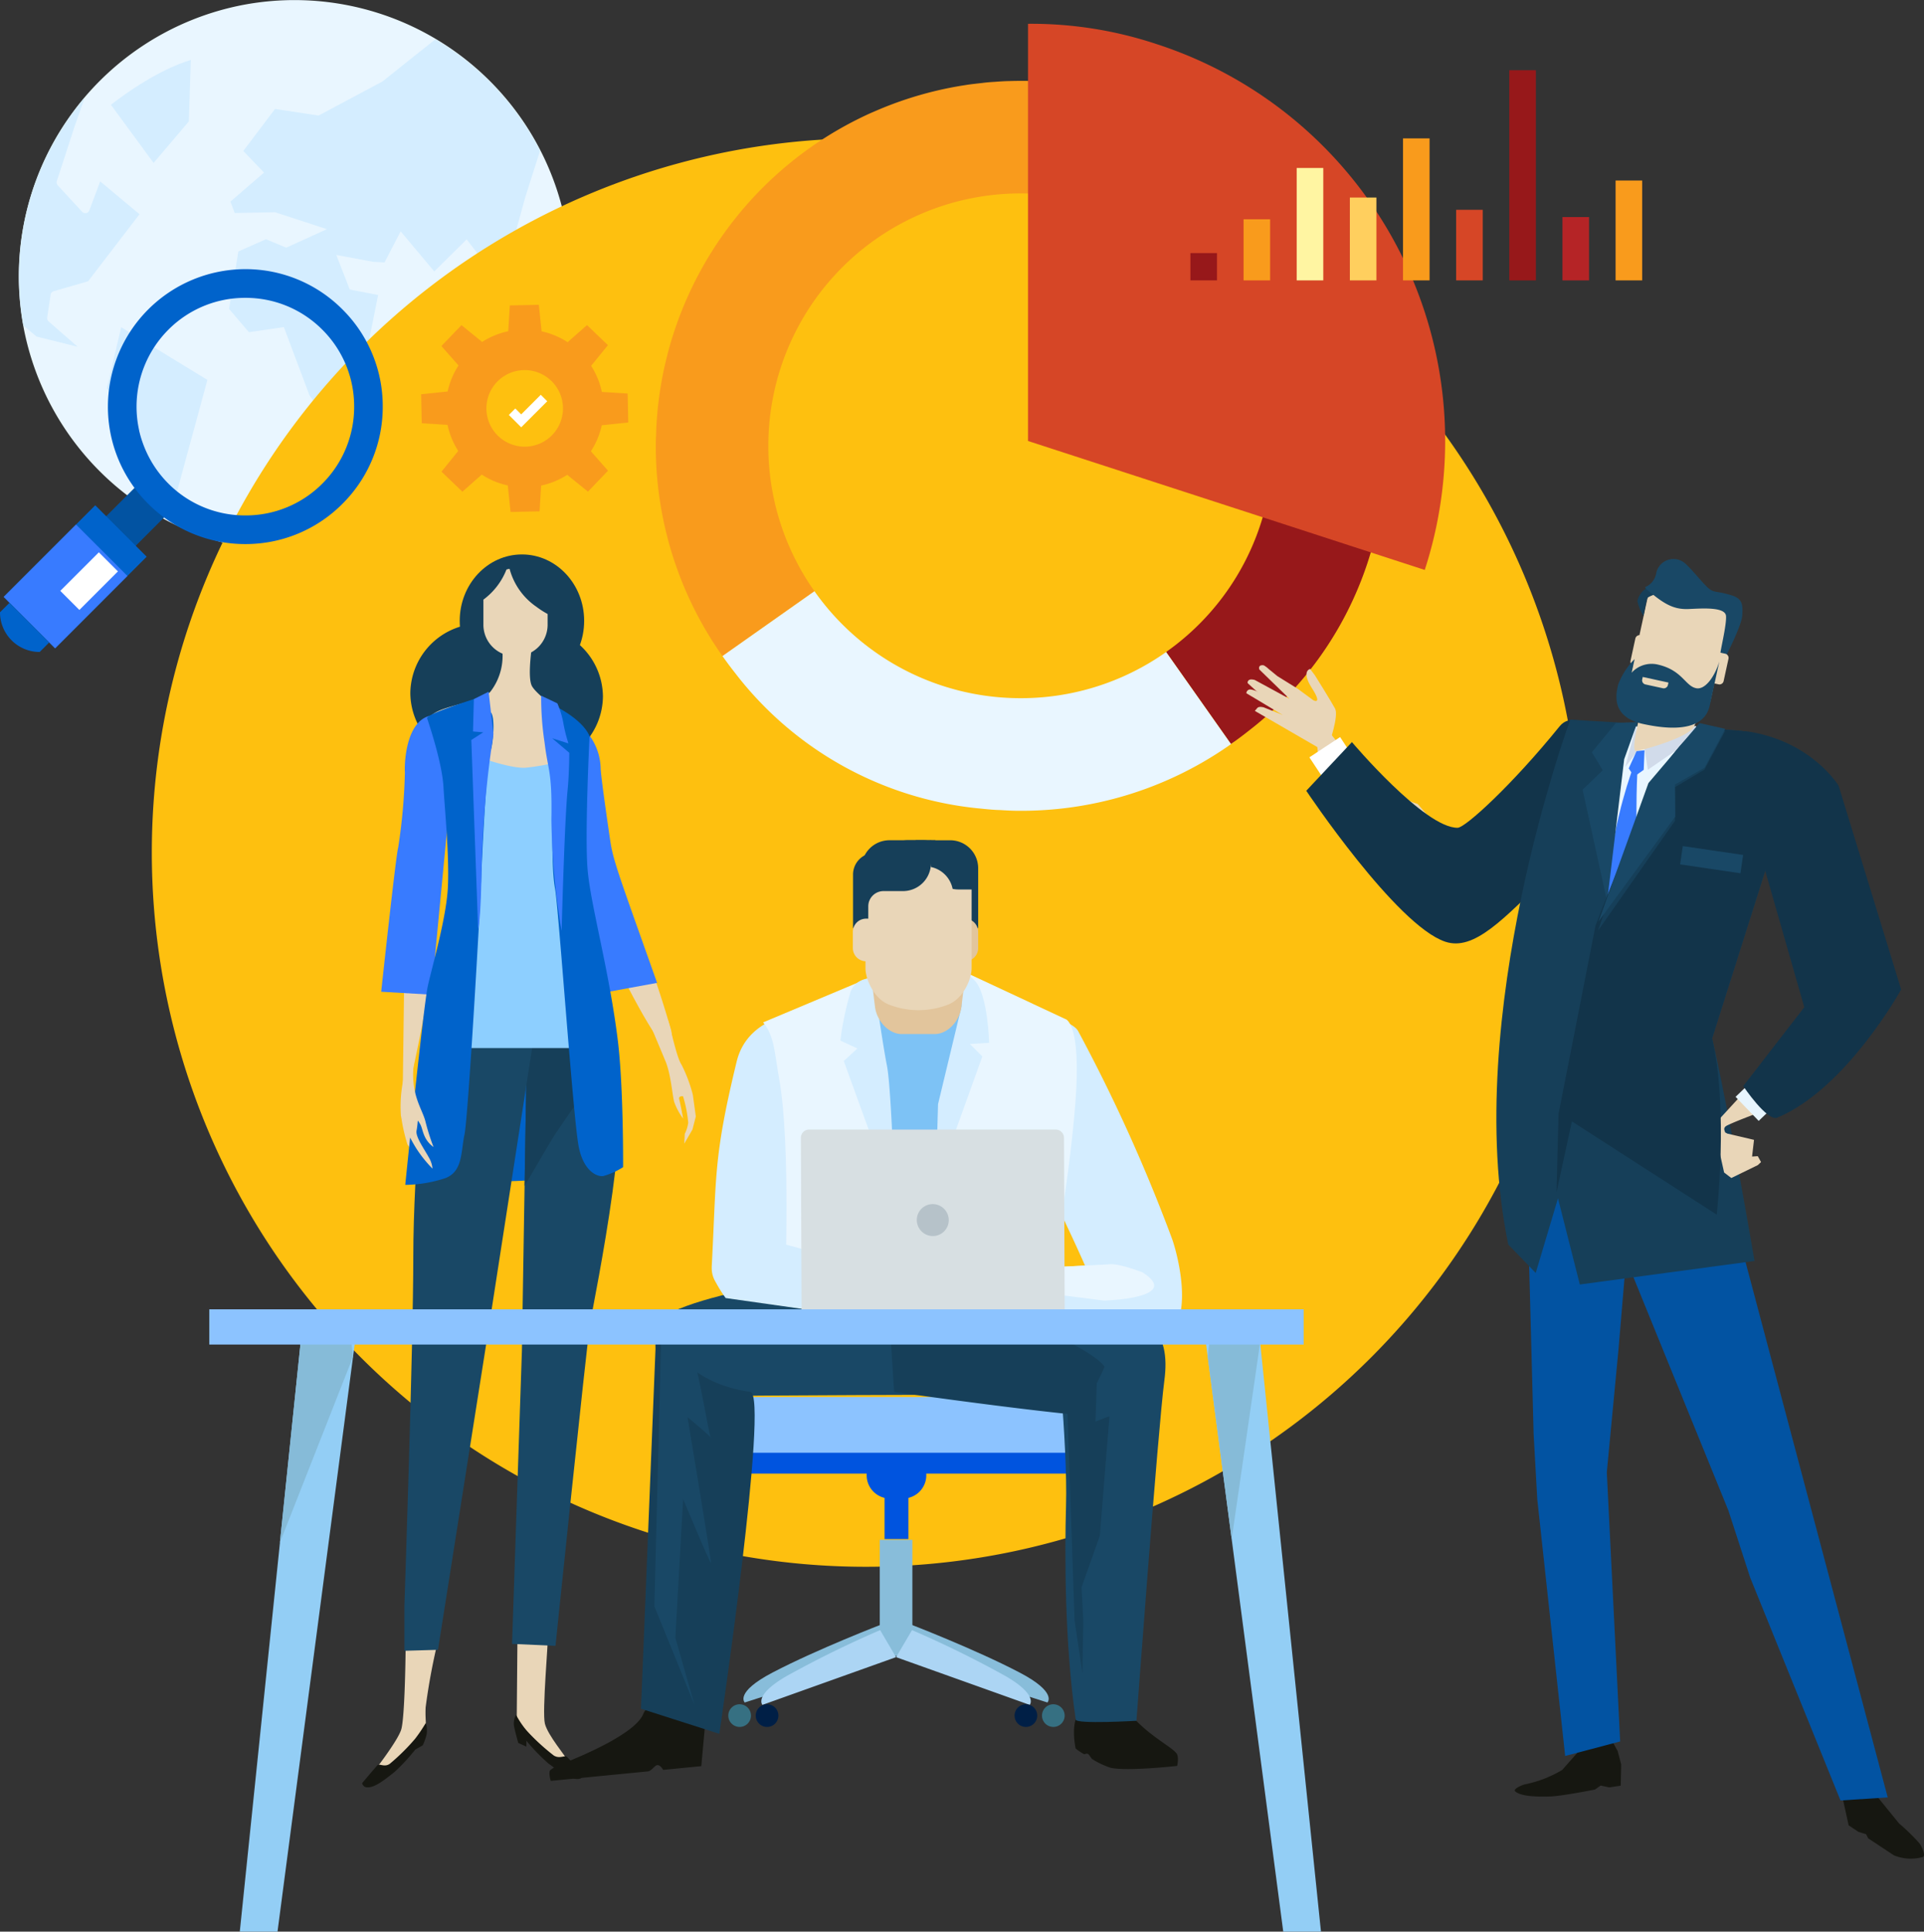 <svg xmlns="http://www.w3.org/2000/svg" width="317.154" height="318.364" viewBox="0 0 317.154 318.364">
  <rect x="0" y="0" width="317.154" height="318.364" fill="#333333" stroke="none"/>
  <g id="Grupo_12505" data-name="Grupo 12505" transform="translate(1827.515 -1351.344)">
    <g id="Grupo_12473" data-name="Grupo 12473" transform="translate(-1824.428 1351.344)">
      <g id="Grupo_12471" data-name="Grupo 12471" transform="translate(0)">
        <path id="Trazado_11239" data-name="Trazado 11239" d="M-1781.313,1352.136a45.553,45.553,0,0,0-36.286,53.14,45.55,45.55,0,0,0,53.136,36.286,45.557,45.557,0,0,0,36.287-53.136A45.556,45.556,0,0,0-1781.313,1352.136Z" transform="translate(1818.391 -1351.344)" fill="#e9f6ff"/>
      </g>
      <g id="Grupo_12472" data-name="Grupo 12472" transform="translate(0.025 6.478)">
        <path id="Trazado_11240" data-name="Trazado 11240" d="M-1664.619,1388.851l-2.434,7.638-3.976,14.373-5.692-7.395-5.345,5.288-5.536-6.61-2.664,5.125-1.856-.1-6.093-1.132,2.225,5.7,4.675.9-4.031,20.063-2.931,2.774-4.371-6.336-4.214-11.212-5.755.84-3.271-3.829,1.526-9.474,4.558-2.02,3.337,1.39,6.7-3.045L-1708.3,1399l-6.66.122-.706-1.883,5.539-4.775-3.413-3.568,5.228-6.925,7.182,1.09,10.524-5.61s4.119-3.3,8.729-6.955A45.547,45.547,0,0,1-1664.619,1388.851Z" transform="translate(1750.537 -1370.495)" fill="#d4edff"/>
        <path id="Trazado_11241" data-name="Trazado 11241" d="M-1807.458,1398.886l-1.715,4.869-2.892,8.906a.713.713,0,0,0,.15.688l4.037,4.372a.781.781,0,0,0,.651.207.716.716,0,0,0,.517-.437l1.795-4.79,6.483,5.409-8.479,11.055-5.674,1.637a.71.71,0,0,0-.5.57l-.566,3.768a.7.7,0,0,0,.228.634l4.794,4.185-6.773-1.687-2.179-1.812A45.388,45.388,0,0,1-1807.458,1398.886Z" transform="translate(1818.318 -1389.282)" fill="#d4edff"/>
        <path id="Trazado_11242" data-name="Trazado 11242" d="M-1770.019,1527.795l-5.413-6.95,2.358-10.072,14.212,8.684-6.241,22.943-2.993-4.366-1.787-9.933A.706.706,0,0,0-1770.019,1527.795Z" transform="translate(1789.939 -1463.32)" fill="#d4edff"/>
        <path id="Trazado_11243" data-name="Trazado 11243" d="M-1766.438,1397.531l-7.037-9.583c6.587-5.09,11.322-6.846,13.171-7.387l-.319,10.126Z" transform="translate(1788.645 -1377.156)" fill="#d4edff"/>
      </g>
    </g>
    <path id="Trazado_11357" data-name="Trazado 11357" d="M117.722,0A117.722,117.722,0,1,1,0,117.722,117.722,117.722,0,0,1,117.722,0Z" transform="translate(-1802.489 1374.13)" fill="#fec00f"/>
    <g id="Grupo_12478" data-name="Grupo 12478" transform="translate(-1719.419 1355.265)">
      <g id="Grupo_12474" data-name="Grupo 12474" transform="translate(0 9.408)">
        <path id="Trazado_11244" data-name="Trazado 11244" d="M-1245.646,1579.774a57.887,57.887,0,0,0,22.4-42.864c.064-1.069.115-2.141.135-3.231v-.011a57.29,57.29,0,0,0-2.68-18.615c-.057-.169-.12-.331-.169-.5.049.165.109.322.16.487l-17.716,5.486a41.475,41.475,0,0,1,1.855,12.878v0a41.538,41.538,0,0,1-17.624,33.4l10.693,15.165C-1247.583,1581.264-1246.6,1580.527-1245.646,1579.774Z" transform="translate(1343.409 -1472.673)" fill="#97181a"/>
        <path id="Trazado_11245" data-name="Trazado 11245" d="M-1481.811,1474.862a41.431,41.431,0,0,1-7.6-24.557,41.6,41.6,0,0,1,42.186-41.006,41.607,41.607,0,0,1,39.153,29.3l17.716-5.486c-.051-.165-.111-.322-.16-.487-.239-.747-.484-1.481-.745-2.211-.074-.206-.158-.413-.233-.623a59.039,59.039,0,0,0-53.012-38.963c-.573-.031-1.139-.043-1.71-.056-.252-.007-.5-.023-.754-.03-.046,0-.092.006-.144.006-.8-.008-1.6,0-2.408.023-.237.011-.477.008-.717.02-.629.024-1.25.071-1.873.115-.435.028-.868.054-1.3.1-.347.033-.7.08-1.037.117-.718.081-1.439.162-2.152.262-.04.008-.079.016-.122.022a60.058,60.058,0,0,0-14.671,4.148c-.567.246-1.138.485-1.7.745a.356.356,0,0,0-.049.025,60.164,60.164,0,0,0-34.389,47.427c-.017.12-.029.239-.042.358-.082.709-.142,1.425-.2,2.136-.027.368-.054.731-.076,1.1-.034.478-.042.965-.061,1.449-.01.42-.039.83-.046,1.251a59.85,59.85,0,0,0,10.99,35.509Z" transform="translate(1507.971 -1390.746)" fill="#f99b1c"/>
        <path id="Trazado_11246" data-name="Trazado 11246" d="M-1391.641,1664.589l-10.693-15.165a41.4,41.4,0,0,1-24.56,7.6h0A41.524,41.524,0,0,1-1460.3,1639.4l-15.163,10.69a.084.084,0,0,0,.014.015c.675.96,1.376,1.892,2.09,2.8a57.751,57.751,0,0,0,40.012,22.277c.11.01.22.017.332.029.822.087,1.648.17,2.485.223.05,0,.093,0,.135.008.243.016.493.016.735.028.835.049,1.664.1,2.507.112a59.86,59.86,0,0,0,34.9-10.552C-1391.036,1664.194-1390.634,1663.878-1391.641,1664.589Z" transform="translate(1486.46 -1555.287)" fill="#e9f6ff"/>
      </g>
      <g id="Grupo_12477" data-name="Grupo 12477" transform="translate(61.361)">
        <g id="Grupo_12476" data-name="Grupo 12476">
          <g id="Grupo_12475" data-name="Grupo 12475">
            <path id="Trazado_11247" data-name="Trazado 11247" d="M-1326.58,1431.693l65.4,21.255a68.765,68.765,0,0,0-44.152-86.651,65.462,65.462,0,0,0-21.248-3.362Z" transform="translate(1326.58 -1362.934)" fill="#d64626"/>
          </g>
        </g>
      </g>
    </g>
    <g id="Grupo_12482" data-name="Grupo 12482" transform="translate(-1767.819 1442.723)">
      <path id="Trazado_11248" data-name="Trazado 11248" d="M-1597.407,1847.212l-24.646.632-5.477,26.331s27.806.843,33.073-2.317S-1597.407,1847.212-1597.407,1847.212Z" transform="translate(1635.485 -1770.848)" fill="#0063cb"/>
      <g id="Grupo_12479" data-name="Grupo 12479" transform="translate(31.098 26.412)">
        <path id="Trazado_11249" data-name="Trazado 11249" d="M-1536.911,1780.972c4.8,4.033,10.449,24.29,10.449,24.29s2.588,13.514-11.779-16.521C-1541.8,1781.289-1538.095,1779.977-1536.911,1780.972Z" transform="translate(1546.302 -1753.235)" fill="#e9d6b8"/>
        <path id="Trazado_11250" data-name="Trazado 11250" d="M-1507.53,1864.395l1.356-2.344.551-2.144-.492-3.563a23.927,23.927,0,0,0-1.862-4.965c-.874-1.262-1.949-6.834-2.3-7.47s-4.122-2.094-4.122-2.094,2.875,6.8,3.794,9.035,1.129,5.886,1.458,6.777a10.575,10.575,0,0,0,1.426,2.622s-.444-2.506-.636-3.148.626-.518.626-.518a21.1,21.1,0,0,1,.856,4.359,5.735,5.735,0,0,1-.567,1.819Z" transform="translate(1529.529 -1793.689)" fill="#e9d6b8"/>
        <path id="Trazado_11251" data-name="Trazado 11251" d="M-1556.519,1714.72l6.415,28.853.21,1.7,8.3-1.524c-5.89-16.615-7.16-19.9-7.661-23.039-.182-1.144-1.552-10.511-1.642-12.222a9.528,9.528,0,0,0-6-8.728C-1562.1,1697.469-1556.519,1714.72-1556.519,1714.72Z" transform="translate(1559.117 -1699.548)" fill="#387bff"/>
      </g>
      <g id="Grupo_12481" data-name="Grupo 12481">
        <path id="Trazado_11252" data-name="Trazado 11252" d="M-1603.008,1668.209a11.6,11.6,0,0,0,11.721,11.477,11.6,11.6,0,0,0,11.721-11.477,11.6,11.6,0,0,0-11.721-11.477A11.6,11.6,0,0,0-1603.008,1668.209Z" transform="translate(1619.258 -1644.804)" fill="#163f59"/>
        <g id="Grupo_12480" data-name="Grupo 12480">
          <path id="Trazado_11253" data-name="Trazado 11253" d="M-1575.589,2147.241l-.122,14.041s5.006,6.1,6.837,7.08,1.588.122,1.466-.366-3.176-4.029-3.663-5.982.61-13.918.487-14.529S-1575.589,2147.241-1575.589,2147.241Z" transform="translate(1601.195 -1969.311)" fill="#e9d6b8"/>
          <path id="Trazado_11254" data-name="Trazado 11254" d="M-1635.108,2151.317a103.039,103.039,0,0,0-1.954,10.622c-.122,2.686.367,3.541-.366,4.4s-5.86,7.57-7.081,7.57a1.2,1.2,0,0,1-1.221-1.221s4.029-5.127,4.64-7.081.733-12.819.733-13.918S-1635.108,2151.317-1635.108,2151.317Z" transform="translate(1647.528 -1971.922)" fill="#e9d6b8"/>
          <path id="Trazado_11255" data-name="Trazado 11255" d="M-1627.422,1786.166s1.969.254.934,10.8-4.924,25.794-4.924,25.794l.318-24.527S-1630.565,1788.852-1627.422,1786.166Z" transform="translate(1638.053 -1730.453)" fill="#e9d6b8"/>
          <path id="Trazado_11256" data-name="Trazado 11256" d="M-1575.554,1851.844l-.815,50.465-1.627,48.349,7.162.325s5.047-48.836,5.7-53.07,7.977-38.255,3.744-46.72S-1575.554,1851.844-1575.554,1851.844Z" transform="translate(1602.707 -1771.101)" fill="#194866"/>
          <path id="Trazado_11257" data-name="Trazado 11257" d="M-1557.353,1851.193a7.54,7.54,0,0,1,.356.849c-4.589,7.129-8.911,13.154-9.9,14.693-.566.881-2.459,4.095-4.993,8.444l.377-23.335S-1561.585,1842.729-1557.353,1851.193Z" transform="translate(1598.668 -1771.101)" fill="#163f59"/>
          <path id="Trazado_11258" data-name="Trazado 11258" d="M-1626.868,1856.791s-2.116,21.489-2.116,36.14-1.465,57.464-1.465,57.464v7.489l5.534-.163,8.628-54.7,7.162-46.233Z" transform="translate(1637.416 -1777.187)" fill="#194866"/>
          <path id="Trazado_11259" data-name="Trazado 11259" d="M-1627.565,1666.636a11.6,11.6,0,0,0,11.722,11.477,11.6,11.6,0,0,0,11.72-11.477,11.6,11.6,0,0,0-11.72-11.477A11.6,11.6,0,0,0-1627.565,1666.636Z" transform="translate(1635.508 -1643.763)" fill="#163f59"/>
          <path id="Trazado_11260" data-name="Trazado 11260" d="M-1603.5,1632.42c0,6.046,4.591,10.947,10.255,10.947s10.257-4.9,10.257-10.947-4.592-10.948-10.257-10.948S-1603.5,1626.374-1603.5,1632.42Z" transform="translate(1619.584 -1621.472)" fill="#163f59"/>
          <path id="Trazado_11261" data-name="Trazado 11261" d="M-1602.6,1661.052s-.976,5.861-.162,7.489,6.348,5.372,7.163,6.512-1.628,9.931-9.6,8.627-15.139-6.348-15.139-7.651.163-2.605,2.767-3.581,6.837-1.628,7.977-2.93a9.659,9.659,0,0,0,1.79-7.977C-1608.624,1658.122-1602.6,1661.052-1602.6,1661.052Z" transform="translate(1630.73 -1646.889)" fill="#e9d6b8"/>
          <path id="Trazado_11262" data-name="Trazado 11262" d="M-1630.527,1714.689l-2.808,29.426v1.708l-8.425-.488s2.443-22.709,2.808-23.808a94.5,94.5,0,0,0,1.1-12.332c-.122-1.709.245-10.255,5.861-9.4S-1630.527,1714.689-1630.527,1714.689Z" transform="translate(1644.901 -1673.259)" fill="#387bff"/>
          <path id="Trazado_11263" data-name="Trazado 11263" d="M-1588.151,1628.593c.167-.047.336-.085.511-.117a11.025,11.025,0,0,0,4.432,6.265,14.762,14.762,0,0,0,1.837,1.182v1.889a5.18,5.18,0,0,1-5.291,5.063,5.181,5.181,0,0,1-5.291-5.063v-4.257A11.308,11.308,0,0,0-1588.151,1628.593Z" transform="translate(1611.943 -1626.107)" fill="#e9d6b8"/>
          <path id="Trazado_11264" data-name="Trazado 11264" d="M-1613.246,1767.39H-1587l-3.79-22.25.86-26.1a36.754,36.754,0,0,1-9.157,2.149c-2.8.177-8.791-2.149-8.791-2.149Z" transform="translate(1626.033 -1686.035)" fill="#8dcfff"/>
          <path id="Trazado_11265" data-name="Trazado 11265" d="M-1632.034,1895.3A29.287,29.287,0,0,0-1631,1899.9c.288.49,2.028,2.573,2.028,2.573a5.3,5.3,0,0,0-.763-2.326A44.4,44.4,0,0,1-1632.034,1895.3Z" transform="translate(1638.465 -1802.667)" fill="#e9d6b8"/>
          <path id="Trazado_11266" data-name="Trazado 11266" d="M-1553.229,1699.51s-.814,16.115-.325,21.976,3.551,16.536,4.987,28.226c.942,7.677.865,20.832.865,20.832a12.664,12.664,0,0,1-3.256,1.465c-1.139.163-3.312-.935-4.069-4.883-.937-4.884-3.325-39.5-3.9-42.546-.814-4.314-.227-16.792-.315-18.543-.063-1.249-.888-6.422-.562-7.724a17.986,17.986,0,0,0,.062-4.175S-1554.531,1696.417-1553.229,1699.51Z" transform="translate(1590.718 -1669.556)" fill="#0063cb"/>
          <path id="Trazado_11267" data-name="Trazado 11267" d="M-1617.887,1691.119a6,6,0,0,0,1.829,2.364c.977.489.488,5.861,0,6.594s-1.343,17.214-1.466,21.121-2.14,39.155-2.75,41.964-.245,6.1-3.175,7.2a21.938,21.938,0,0,1-6.593,1.1s2.995-29.51,3.728-32.807,3.052-11.232,3.3-16.238-.488-12.575-.732-16.6-2.442-10.5-2.686-11.232S-1618.864,1691.485-1617.887,1691.119Z" transform="translate(1637.147 -1667.559)" fill="#0063cb"/>
          <path id="Trazado_11268" data-name="Trazado 11268" d="M-1576.8,2186.8a3.058,3.058,0,0,0-.349,1.757c.113.733.716,2.881.716,2.881l1.342.61v-.975a31.355,31.355,0,0,0,3.664,3.784c1.221.855,3.78,2.983,5.25,2.443a.891.891,0,0,0,.488-.611s-2.321-2.565-2.685-2.93-1.222.365-2.2-.244a36.145,36.145,0,0,1-4.518-4.151A15.271,15.271,0,0,1-1576.8,2186.8Z" transform="translate(1602.166 -1995.558)" fill="#161711"/>
          <path id="Trazado_11269" data-name="Trazado 11269" d="M-1640.538,2190.712a4.859,4.859,0,0,1,.14,1.816,8.846,8.846,0,0,1-.665,1.906l-1.224.692a32.176,32.176,0,0,1-3.426,3.7c-1.134.854-3.512,2.985-4.878,2.443a.888.888,0,0,1-.453-.611s2.155-2.563,2.5-2.93,1.134.367,2.041-.244a34.442,34.442,0,0,0,4.2-4.152A25.793,25.793,0,0,0-1640.538,2190.712Z" transform="translate(1651.045 -1998.149)" fill="#161711"/>
          <path id="Trazado_11270" data-name="Trazado 11270" d="M-1630.219,1866.513c-.572,5.007,1.464,7.4,1.945,9.459a36.429,36.429,0,0,0,1.318,4.155c-1.82-1.324-1.691-2.948-2.231-3.824s-.245-.633-.569,1.135c-.186,1.006,1.238,2.963,1.991,4.343a4.28,4.28,0,0,1,.636,1.9,20.691,20.691,0,0,1-2.63-3.267,25.817,25.817,0,0,1-2.566-5.382,21.6,21.6,0,0,1,.58-6.822C-1631.113,1865.551-1629.808,1862.906-1630.219,1866.513Z" transform="translate(1638.723 -1782.457)" fill="#e9d6b8"/>
        </g>
      </g>
      <path id="Trazado_11271" data-name="Trazado 11271" d="M-1563.828,1690.288a49.228,49.228,0,0,0,.561,7.724c.558,4.688,1.264,4.634,1.124,12.639a117.394,117.394,0,0,0,1.685,18.4s.483-18.162.983-23.172c.281-2.809.281-6.179.281-6.179l-2.808-2.387,2.668.843a25.478,25.478,0,0,1-.842-3.371,14.7,14.7,0,0,0-.984-3.23Z" transform="translate(1593.339 -1667.009)" fill="#387bff"/>
      <path id="Trazado_11272" data-name="Trazado 11272" d="M-1594.994,1688.364l-2.432,1.213-.14,5.337,1.685.141-1.966,1.264,1.123,31.177s.422-1.123.562-9.409a171.437,171.437,0,0,1,1.965-22.751Z" transform="translate(1615.843 -1665.736)" fill="#387bff"/>
    </g>
    <g id="Grupo_12484" data-name="Grupo 12484" transform="translate(-1622.06 1443.513)">
      <path id="Trazado_11273" data-name="Trazado 11273" d="M-930.543,2213.2l.416,4.858.89,4.035,1.636,1.085,1.23.37.355.683,4.245,2.808a7.376,7.376,0,0,0,4.716.287c.668-.16-.261-1.978-.495-2.252a33.542,33.542,0,0,0-3.383-3.3l-3.311-4.076-3.743-5.1Z" transform="translate(1028.516 -2013.418)" fill="#161711"/>
      <path id="Trazado_11274" data-name="Trazado 11274" d="M-1073.478,2198.768l1.061,1.947.575,2.194-.078,3.5-1.884.278-1.429-.3-.93.656s-5.347,1.068-7.355,1.142c-3.331.115-5.157-.221-5.813-.866-.366-.358,1.184-1.069,1.7-1.144a19.62,19.62,0,0,0,6.066-2.362l2.433-2.762.466-1.951Z" transform="translate(1133.626 -2004.27)" fill="#161711"/>
      <path id="Trazado_11275" data-name="Trazado 11275" d="M-1030.927,1885.936l30.652,115.4-7.787.5-14.877-36.715-3.6-11.071-17.683-43.436-3.406-23.891Z" transform="translate(1105.994 -1797.263)" fill="#0253a2"/>
      <path id="Trazado_11276" data-name="Trazado 11276" d="M-1067.4,1982.137l-2.2-44.364,1.934-20.331,2.349-27.9-3.554-18.679-12.175,1.95-1.375,30.087.756,28.535.6,10.753,4.6,42.344Z" transform="translate(1129.013 -1787.289)" fill="#0253a2"/>
      <path id="Trazado_11277" data-name="Trazado 11277" d="M-1169.821,1715.451s-7.015-1.757-15.148-12.629c-2.747-3.671-1.514.212-1.261,4.647s7.856,11.911,16.7,14.845S-1169.821,1715.451-1169.821,1715.451Z" transform="translate(1198.036 -1675.126)" fill="#e9d6b8"/>
      <path id="Trazado_11278" data-name="Trazado 11278" d="M-1206.169,1688.438s1.654-4.642,1-5.86-3.334-5.5-3.334-5.5l-.778-1.028s-1.532.308.3,3.162.227,1.994.227,1.994l-2.58-1.9-3.329-2.066-1.368-1.118s-.732-.7-1.038-.7c-.887-.014-.574.72-.574.72l4.971,4.838-5.722-3.112s-.794-.267-1.072.1c-.259.351-.027.495-.027.495l5.692,5.167-3.123-1.248s-.785-.24-1.069.106c-.312.38-.4.473-.4.473l11.4,6.6Z" transform="translate(1219.786 -1657.964)" fill="#e9d6b8"/>
      <rect id="Rectángulo_2975" data-name="Rectángulo 2975" width="6.063" height="4.883" transform="translate(10.387 32.652) rotate(-33.414)" fill="#fff"/>
      <path id="Trazado_11279" data-name="Trazado 11279" d="M-1213.935,1689.707l-4.147-1.937a3.488,3.488,0,0,0-1.44-.517.633.633,0,0,0-.642.626l5.981,3.582Z" transform="translate(1220.164 -1665.79)" fill="#e9d6b8"/>
      <path id="Trazado_11280" data-name="Trazado 11280" d="M-1136.854,1709.19s.566,3.746-13.716,17.955c-7.981,7.94-12.784,13.082-17.5,11.515-8.084-2.686-22.917-24.88-22.917-24.88l7.527-8.019s12.006,14.22,17.436,14.119c1.27-.024,8.992-7.07,16.8-16.724C-1145.927,1699.075-1137.706,1708.126-1136.854,1709.19Z" transform="translate(1200.858 -1675.62)" fill="#12344a"/>
      <path id="Trazado_11281" data-name="Trazado 11281" d="M-1096.383,1788.509l4.521,4.683,3.669-12.3,3.6,14.2,28.8-3.88s-4.263-25.074-6.994-36.695l9.245-29.175s7.865-20.566-4.975-21.544-27.653-1.792-27.653-1.792S-1104.206,1750.86-1096.383,1788.509Z" transform="translate(1139.557 -1675.555)" fill="#163f59"/>
      <path id="Trazado_11282" data-name="Trazado 11282" d="M-1041.694,1705.223l-2.127,27.391,14.226-21.812.247-5.659Z" transform="translate(1103.474 -1677.628)" fill="#e9f6ff"/>
      <path id="Trazado_11283" data-name="Trazado 11283" d="M-989.479,1908.634l4.368-2.127.532-.5-.539-.974-.939.063.319-2.752-4.4-1.033-2.217-1.194,1.688,7.607" transform="translate(1069.416 -1806.648)" fill="#e9d6b8"/>
      <path id="Trazado_11284" data-name="Trazado 11284" d="M-975.68,1846.485l-16.365,17.815s.4,2.751,1.714,1.373c.158-.162-.553-.752.407-1.211,3.883-1.848,12.9-4.526,16.356-7.509a54.719,54.719,0,0,0,7.87-8.651Z" transform="translate(1069.213 -1771.158)" fill="#e9d6b8"/>
      <rect id="Rectángulo_2976" data-name="Rectángulo 2976" width="6.063" height="5.5" transform="matrix(0.721, -0.693, 0.693, 0.721, 80.637, 88.609)" fill="#e7f5fe"/>
      <path id="Trazado_11285" data-name="Trazado 11285" d="M-1039.415,1718.452s-9.044,20.595-3.457,41.637c.441,1.656,2.583,2.637,2.583,2.637l2.486-2.717S-1040.74,1735.812-1039.415,1718.452Z" transform="translate(1104.052 -1686.436)" fill="#387bff"/>
      <path id="Trazado_11286" data-name="Trazado 11286" d="M-1026.156,1708.784l.549,3.547,7.917-5.431.06-1.752Z" transform="translate(1091.785 -1677.633)" fill="#d1dbea"/>
      <path id="Trazado_11287" data-name="Trazado 11287" d="M-1033.716,1704.612l-1.819,6.913,1.8-2.368Z" transform="translate(1097.991 -1677.278)" fill="#d1dbea"/>
      <path id="Trazado_11288" data-name="Trazado 11288" d="M-978.9,1728.421l7.081,24.72-10.064,13.006s3.968,5.891,5.615,5.2c11.4-4.769,20.415-21.123,20.415-21.123l-10.311-33.583s-4.308-7.179-14.692-8.905C-988.375,1706.488-979.392,1726.37-978.9,1728.421Z" transform="translate(1063.785 -1679.308)" fill="#12344a"/>
      <path id="Trazado_11289" data-name="Trazado 11289" d="M-1019.746,1690.841a27.084,27.084,0,0,1-1.557,4.526c-.943,1.829-8.342,3.844-9.474,4.05s.591-5.621.666-6.96c.055-1.025.7-.668-.016-2.188Z" transform="translate(1095.097 -1667.786)" fill="#e9d6b8"/>
      <path id="Trazado_11290" data-name="Trazado 11290" d="M-1047.283,1703.147l-2.193,6.119-2.813,23.459-4.044-18.439,3.326-3.191-1.8-2.968,3.977-4.84Z" transform="translate(1111.753 -1676.309)" fill="#194866"/>
      <path id="Trazado_11291" data-name="Trazado 11291" d="M-1068.7,1769.669l-.336,12.93,2.537-11.671,23.869,15.363s1.975-17.434-.756-29.055l9.245-29.175s7.865-20.566-4.975-21.544c-1.809-.137-3.656-.271-5.495-.4-2.6-.182-7.449,7.276-8.618,9.417-1.25,2.293-9.371,23.1-9.371,23.1Z" transform="translate(1120.159 -1678.271)" fill="#12344a"/>
      <path id="Trazado_11292" data-name="Trazado 11292" d="M-1032.108,1704.645l4.255.949-3.423,6.388-4.884,2.9.032,5.528-12.695,18.113,8.291-23.882Z" transform="translate(1106.784 -1677.3)" fill="#163f59"/>
      <path id="Trazado_11293" data-name="Trazado 11293" d="M-1031.944,1703.645l4.256.949-3.407,6.409-4.876,2.767.046,5.287-12.65,17.294,8.232-22.823Z" transform="translate(1106.62 -1676.638)" fill="#194866"/>
      <path id="Trazado_11294" data-name="Trazado 11294" d="M-1032.567,1717.037l1.308-.141-.132,3.22-1.575,1.117-.9-1.353Z" transform="translate(1096.889 -1685.406)" fill="#387bff"/>
      <g id="Grupo_12483" data-name="Grupo 12483" transform="translate(60.998 0)">
        <path id="Trazado_11295" data-name="Trazado 11295" d="M-1033.723,1653.637a2.109,2.109,0,0,0,1.611,2.514l9.292,2.021a2.114,2.114,0,0,0,2.512-1.616l2.992-13.758a2.112,2.112,0,0,0-1.616-2.515l-9.288-2.015a2.108,2.108,0,0,0-2.512,1.613Z" transform="translate(1035.827 -1633.344)" fill="#e9d6b8"/>
        <path id="Trazado_11296" data-name="Trazado 11296" d="M-1028.62,1642.056a8.024,8.024,0,0,1-1.009-2.472,3.149,3.149,0,0,1,1.88-2.292c1.164-.375,1.778.927,1.778.927s-1.847.559-2.006.884S-1028.62,1642.056-1028.62,1642.056Z" transform="translate(1033.085 -1632.686)" fill="#163f59"/>
        <path id="Trazado_11297" data-name="Trazado 11297" d="M-1012.485,1639.657s2.551-4.98,2.633-6.583.139-2.719-1.712-3.3c-2.776-.871-2.943-.278-4.131-1.44s-3.213-3.768-4.018-4.158a2.9,2.9,0,0,0-4.334,1.985,3.038,3.038,0,0,1-1.821,2.247c.059.263.525.6,1.328,1.247,2.3,1.852,3.793,2.448,5.881,2.359s6.016-.4,6.128,1.154-1.031,5.99-.937,6.371S-1012.888,1639.845-1012.485,1639.657Z" transform="translate(1030.597 -1623.808)" fill="#194866"/>
        <path id="Trazado_11298" data-name="Trazado 11298" d="M-997.645,1672.732a.708.708,0,0,0,.54.839l2.006.435a.7.7,0,0,0,.839-.536l.8-3.668a.709.709,0,0,0-.538-.842l-2.007-.434a.7.7,0,0,0-.835.536Z" transform="translate(1011.931 -1653.388)" fill="#e9d6b8"/>
        <path id="Trazado_11299" data-name="Trazado 11299" d="M-1033.009,1665.026a.7.7,0,0,0,.535.839l2,.437a.706.706,0,0,0,.841-.541l.8-3.667a.7.7,0,0,0-.537-.837l-2.007-.439a.709.709,0,0,0-.836.542Z" transform="translate(1035.333 -1648.289)" fill="#e9d6b8"/>
        <path id="Trazado_11300" data-name="Trazado 11300" d="M-1022.887,1672.877l-1.57,7.221c-.355,1.634-1.788,5.075-11.01,3.064-5.459-1.183-4.388-5.153-4.1-6.472a11.975,11.975,0,0,1,2.709-4.213c.024-.013-.485,2.237-.485,2.237a4.465,4.465,0,0,1,4.2-1.366c4.187.909,4.6,3.567,6.459,3.926C-1025.25,1677.55-1023.682,1675.467-1022.887,1672.877Z" transform="translate(1039.846 -1656.013)" fill="#194866"/>
        <path id="Trazado_11301" data-name="Trazado 11301" d="M-1023.907,1683.015l-2.865-.624a.7.7,0,0,1-.537-.839l.087-.4,4.242.927-.088.4A.706.706,0,0,1-1023.907,1683.015Z" transform="translate(1031.56 -1661.752)" fill="#e9d6b8"/>
      </g>
      <rect id="Rectángulo_2977" data-name="Rectángulo 2977" width="3.048" height="10.054" transform="translate(71.495 50.294) rotate(-81.639)" fill="#194866"/>
    </g>
    <g id="Grupo_12500" data-name="Grupo 12500" transform="translate(-1793.017 1489.829)">
      <g id="Grupo_12488" data-name="Grupo 12488" transform="translate(83.448 91.776)">
        <g id="Grupo_12487" data-name="Grupo 12487" transform="translate(2.109 23.529)">
          <g id="Grupo_12485" data-name="Grupo 12485" transform="translate(2.496 13.894)">
            <path id="Trazado_11302" data-name="Trazado 11302" d="M-1390.112,2142.651l-3.064,4.671,25.726,8.241s1.718-1.644-4.595-4.943C-1379.393,2146.773-1390.112,2142.651-1390.112,2142.651Z" transform="translate(1417.554 -2142.651)" fill="#88bdda"/>
            <path id="Trazado_11303" data-name="Trazado 11303" d="M-1442.367,2142.651l3.062,4.671-25.723,8.241s-1.719-1.644,4.594-4.943C-1453.086,2146.773-1442.367,2142.651-1442.367,2142.651Z" transform="translate(1465.242 -2142.651)" fill="#88bdda"/>
          </g>
          <rect id="Rectángulo_2978" data-name="Rectángulo 2978" width="5.375" height="19.138" transform="translate(24.967)" fill="#88bdda"/>
          <g id="Grupo_12486" data-name="Grupo 12486" transform="translate(5.443 14.878)">
            <path id="Trazado_11304" data-name="Trazado 11304" d="M-1388.229,2145.561l-2.623,4.457,22.019,7.864s1.472-1.568-3.929-4.719A172.116,172.116,0,0,0-1388.229,2145.561Z" transform="translate(1413.07 -2145.561)" fill="#acd5f4"/>
            <path id="Trazado_11305" data-name="Trazado 11305" d="M-1436.946,2145.561l2.62,4.457-22.022,7.864s-1.469-1.568,3.933-4.719A171.815,171.815,0,0,1-1436.946,2145.561Z" transform="translate(1456.53 -2145.561)" fill="#acd5f4"/>
          </g>
          <path id="Trazado_11306" data-name="Trazado 11306" d="M-1333.125,2183.559a1.867,1.867,0,0,0,1.868,1.867,1.867,1.867,0,0,0,1.867-1.867,1.869,1.869,0,0,0-1.867-1.868A1.869,1.869,0,0,0-1333.125,2183.559Z" transform="translate(1380.313 -2154.591)" fill="#001f46"/>
          <path id="Trazado_11307" data-name="Trazado 11307" d="M-1459.254,2183.559a1.868,1.868,0,0,0,1.868,1.867,1.866,1.866,0,0,0,1.868-1.867,1.868,1.868,0,0,0-1.868-1.868A1.869,1.869,0,0,0-1459.254,2183.559Z" transform="translate(1463.775 -2154.591)" fill="#001f46"/>
          <path id="Trazado_11308" data-name="Trazado 11308" d="M-1319.76,2183.559a1.868,1.868,0,0,0,1.869,1.867,1.868,1.868,0,0,0,1.868-1.867,1.869,1.869,0,0,0-1.868-1.868A1.87,1.87,0,0,0-1319.76,2183.559Z" transform="translate(1371.469 -2154.591)" fill="#367082"/>
          <path id="Trazado_11309" data-name="Trazado 11309" d="M-1472.619,2183.559a1.867,1.867,0,0,0,1.868,1.867,1.868,1.868,0,0,0,1.868-1.867,1.869,1.869,0,0,0-1.868-1.868A1.868,1.868,0,0,0-1472.619,2183.559Z" transform="translate(1472.619 -2154.591)" fill="#367082"/>
        </g>
        <rect id="Rectángulo_2979" data-name="Rectángulo 2979" width="3.932" height="6.882" transform="translate(27.866 16.516)" fill="#0054df"/>
        <path id="Trazado_11310" data-name="Trazado 11310" d="M-1405.2,2062.6a3.836,3.836,0,0,0,3.835,3.835h2.162a3.836,3.836,0,0,0,3.834-3.835h0a3.834,3.834,0,0,0-3.834-3.832h-2.162a3.833,3.833,0,0,0-3.835,3.832Z" transform="translate(1430.115 -2049.72)" fill="#0054df"/>
        <path id="Trazado_11311" data-name="Trazado 11311" d="M-1477.345,2041.4c-.093-.451-.148-3.281-.148-3.767,0-3.1,2-5.606,4.469-5.606h49.8c2.469,0,4.469,2.509,4.469,5.606,0,.486-.054,3.316-.148,3.767Z" transform="translate(1477.953 -2032.025)" fill="#8cc3ff"/>
        <path id="Trazado_11312" data-name="Trazado 11312" d="M-1419.19,2060.864c0,.948-.553,1.715-1.237,1.715h-57.187c-.683,0-1.238-.767-1.238-1.715h0c0-.949.555-1.717,1.238-1.717h57.187c.684,0,1.237.768,1.237,1.717Z" transform="translate(1478.853 -2049.972)" fill="#0054df"/>
      </g>
      <g id="Grupo_12498" data-name="Grupo 12498" transform="translate(56.072 0)">
        <path id="Trazado_11313" data-name="Trazado 11313" d="M-1457.767,1989.187s-30.9.066-42.828.246c-8.253.126-9-11.64-5.748-13.412,9.881-5.377,40.715-8.144,40.715-8.144l20.973,19.264S-1445.832,1987.109-1457.767,1989.187Z" transform="translate(1525.608 -1897.801)" fill="#194866"/>
        <path id="Trazado_11314" data-name="Trazado 11314" d="M-1287.286,2191c.476.577.128,2.094.128,2.094s-8.318.927-10.994.3a14.079,14.079,0,0,1-2.976-1.4c-.188-.108-.518-.745-.7-.851-.334-.2-.509.133-.8-.047a9.271,9.271,0,0,1-1.269-.878c-.731-3.814.24-5.353.24-5.353s7.081-2.354,8.41-.713C-1292.118,2188.015-1288.327,2189.737-1287.286,2191Z" transform="translate(1390.634 -2040.529)" fill="#161711"/>
        <path id="Trazado_11315" data-name="Trazado 11315" d="M-1534.172,2186.171l-.575,6.283-6.291.616s-.436-.839-.966-.786c-.449.043-.942.974-1.553,1.035l-3.378.329c-1.181.117-12.623,1.235-12.623,1.235s-.411-1.268-.108-1.75a6.114,6.114,0,0,1,1.85-1.014c3.162-1.23,12.182-4.99,13.5-8.258C-1542.727,2179.892-1534.172,2186.171-1534.172,2186.171Z" transform="translate(1559.779 -2039.851)" fill="#161711"/>
        <path id="Trazado_11316" data-name="Trazado 11316" d="M-1313.24,1994.009s2.048,19.423,1.755,29.688c-.222,7.745-.243,22.59,1.6,35.24.113.775,10.009.192,10.009.192s3.548-48.151,4.6-56.081S-1297.286,1989.4-1313.24,1994.009Z" transform="translate(1396.639 -1914.002)" fill="#194866"/>
        <path id="Trazado_11317" data-name="Trazado 11317" d="M-1509.08,2004.417s3.189,5.035,11.934,6.227c3.161.43-5.1,56.362-5.1,56.362l-12.918-4.137,2.494-61.853Z" transform="translate(1530.256 -1919.73)" fill="#163f59"/>
        <path id="Trazado_11318" data-name="Trazado 11318" d="M-1394.346,1988.66s16.889,2.409,28.164,3.593c4.133.432,7.712-11.138,8.193-11.641a8.511,8.511,0,0,1,5.891-2.875c-2.442-2.641-15.091-5.089-28.308-8.19s-15.233-1.148-15.233-1.148Z" transform="translate(1451.164 -1897.745)" fill="#163f59"/>
        <path id="Trazado_11319" data-name="Trazado 11319" d="M-1307.708,2022.025l1.294,37.792,1.293,8.768.143-8.768-.285-5.46,3.015-8.476,1.582-19.689-2.3.863.287-8.622Z" transform="translate(1392.979 -1931.255)" fill="#163f59"/>
        <path id="Trazado_11320" data-name="Trazado 11320" d="M-1504.327,1997.189l-3.161.864-1.152,45.409,6.612,16.239-3.16-11.065,1.291-22.849s4.6,11.066,4.6,10.49-3.878-24-3.878-24,4.31,3.593,3.878,3.449S-1501.885,1999.344-1504.327,1997.189Z" transform="translate(1525.939 -1917.197)" fill="#194866"/>
        <path id="Trazado_11321" data-name="Trazado 11321" d="M-1379.249,1969.544c13.218,3.1,25.866,5.549,28.308,8.19a8.51,8.51,0,0,0-5.891,2.875c-.131.139-.892,3.846-1.437,5.175,2.154-3.882-28.911-14.832-35.622-17.668C-1392.639,1967.716-1388.982,1967.261-1379.249,1969.544Z" transform="translate(1450.007 -1897.742)" fill="#194866"/>
        <path id="Trazado_11322" data-name="Trazado 11322" d="M-1341.857,1840.249s12.056,1.993,13.432,4.552a273.442,273.442,0,0,1,15.51,34.314c1.182,3.414,4.271,16.112-3.451,17.051-1.345.163-6.694-1.126-6.694-1.126l-3.784-1.293,1.579-3.036.087-2.4s-4.826-11.638-10.751-22.643S-1341.857,1840.249-1341.857,1840.249Z" transform="translate(1415.576 -1813.347)" fill="#d4edff"/>
        <path id="Trazado_11323" data-name="Trazado 11323" d="M-1465.188,1844.479s-9.471.187-11.4,8.152c-3.823,15.781-3.313,18.621-4.1,33.634-.077,1.469.083,5.395,8.961,5.583,3.6.075,3.435-6.65,3.435-6.65a167.568,167.568,0,0,0,4.767-17.633C-1461.065,1856.48-1465.188,1844.479-1465.188,1844.479Z" transform="translate(1507.449 -1816.146)" fill="#d4edff"/>
        <path id="Trazado_11324" data-name="Trazado 11324" d="M-1455.652,1833l17.571-7.38,15.424-1.037,16.807,7.855s2.69.421,1.685,13.667c-1.049,13.827-4.358,31.1-4.358,31.1l-43.594,1.395s1.146-25.19-.914-36.423C-1453.756,1838.222-1453.751,1835.271-1455.652,1833Z" transform="translate(1490.876 -1802.979)" fill="#e9f6ff"/>
        <g id="Grupo_12489" data-name="Grupo 12489" transform="translate(29.645 66.764)">
          <path id="Trazado_11325" data-name="Trazado 11325" d="M-1466.672,1958.1l21.27,8.688s-15.086,2.151-24.522.229C-1476.3,1965.712-1466.961,1957.819-1466.672,1958.1Z" transform="translate(1472.146 -1958.088)" fill="#e9d6b8"/>
        </g>
        <g id="Grupo_12491" data-name="Grupo 12491" transform="translate(64.566 69.829)">
          <path id="Trazado_11326" data-name="Trazado 11326" d="M-1329.82,1971.011l-22.043,1.15s21.23,9.742,21.933,8.063C-1325.952,1970.709-1329.82,1971.011-1329.82,1971.011Z" transform="translate(1357.631 -1969.703)" fill="#e9d6b8"/>
          <g id="Grupo_12490" data-name="Grupo 12490">
            <path id="Trazado_11327" data-name="Trazado 11327" d="M-1353.231,1967.777c-1.288-.619-1.171-.63-1.171-.63a5.282,5.282,0,0,1-2.883,1.66c-.847.131-3.582.165-3.582.165l-4.059.1-1.884-.105a3.464,3.464,0,0,0-1.346.041c-.819.527-.118.949-.118.949l7.277,1.032-6.994.865s-.877.261-.919.735c-.037.446.255.429.255.429l8.122.869-3.561.851s-.853.273-.917.736c-.072.5-.1.637-.1.637l7.47-.731S-1351.945,1968.4-1353.231,1967.777Z" transform="translate(1368.914 -1967.147)" fill="#e9d6b8"/>
            <path id="Trazado_11328" data-name="Trazado 11328" d="M-1359.752,1982.305l-4.887.892a4.06,4.06,0,0,0-1.614.438.652.652,0,0,0-.231.911l7.493-.629Z" transform="translate(1367.371 -1977.177)" fill="#e9d6b8"/>
          </g>
        </g>
        <path id="Trazado_11329" data-name="Trazado 11329" d="M-1312.612,1979.157s7.114,3.932,6.74-10.3c-.062-2.368-9.321-1.682-9.321-1.682l-10.9.56-3.37,8.238Z" transform="translate(1407.375 -1897.277)" fill="#d4edff"/>
        <path id="Trazado_11330" data-name="Trazado 11330" d="M-1312.5,1973.264l-11.728-1.509,1.6-3.907,10.9-.56s1.083-.377,5.576,1.308C-1299.412,1972.9-1312.5,1973.264-1312.5,1973.264Z" transform="translate(1403.91 -1897.387)" fill="#e9f6ff"/>
        <path id="Trazado_11331" data-name="Trazado 11331" d="M-1477.789,1963.981s-2.114-2.905-1.972-3.795c.849-5.317,7.04-6.321,7.04-6.321l16.277,4.374-3.745,8.238Z" transform="translate(1506.834 -1888.529)" fill="#d4edff"/>
        <path id="Trazado_11332" data-name="Trazado 11332" d="M-1387.74,1831.011s-17.787-5.429-18.161.188,2.809,29.581,4.493,33.325,7.489-2.995,10.3-15.165A154.2,154.2,0,0,0-1387.74,1831.011Z" transform="translate(1457.975 -1805.674)" fill="#7dc2f5"/>
        <path id="Trazado_11333" data-name="Trazado 11333" d="M-1367.289,1830.16l-3.863,16.059-.375,13.481,7.676-21.344-2.059-2.059,3.183-.187s-.188-7.677-2.247-10.111-5.746-2.2-3.932-.562C-1367.033,1827.123-1367.289,1830.16-1367.289,1830.16Z" transform="translate(1435.209 -1802.721)" fill="#d4edff"/>
        <path id="Trazado_11334" data-name="Trazado 11334" d="M-1412.588,1827.869s-2.808-.188-3.745,2.246a51.087,51.087,0,0,0-1.685,8.051l2.808,1.311-2.246,2.059,8.426,23.216s-.562-18.722-1.311-22.467S-1412.588,1827.869-1412.588,1827.869Z" transform="translate(1465.973 -1805.153)" fill="#d4edff"/>
        <g id="Grupo_12494" data-name="Grupo 12494" transform="translate(50.012)">
          <g id="Grupo_12492" data-name="Grupo 12492" transform="translate(2.193 6.472)">
            <path id="Trazado_11335" data-name="Trazado 11335" d="M-1404,1800.823c.3,2.357,2.225,4.4,4.249,4.5h5.76c2.023-.095,3.948-2.139,4.247-4.5q.706-5.826,1.415-11.655c.316-2.328-1.069-7.009-4.132-8.39a11.01,11.01,0,0,0-8.82,0c-3.064,1.381-4.449,6.062-4.135,8.39Q-1404.7,1795-1404,1800.823Z" transform="translate(1405.455 -1779.856)" fill="#e2c59c"/>
          </g>
          <g id="Grupo_12493" data-name="Grupo 12493">
            <path id="Trazado_11336" data-name="Trazado 11336" d="M-1380.042,1760.724a4.6,4.6,0,0,1,3.855,2.084h1.582a3.572,3.572,0,0,1,3.571,3.574v8.819h-2.511v-3.585a2.515,2.515,0,0,0-2.514-2.513h-.677a4.609,4.609,0,0,1-4.609-4.609v-3.77Z" transform="translate(1391.695 -1760.724)" fill="#163f59"/>
            <path id="Trazado_11337" data-name="Trazado 11337" d="M-1364.328,1803.765a2.183,2.183,0,0,0,2.186,2.185h.183a2.185,2.185,0,0,0,2.186-2.185v-2.656a2.188,2.188,0,0,0-2.186-2.183h-.183a2.189,2.189,0,0,0-2,1.3" transform="translate(1380.433 -1786.002)" fill="#e2c59c"/>
            <path id="Trazado_11338" data-name="Trazado 11338" d="M-1395.522,1764.231v-3.507h-7.567a4.608,4.608,0,0,0-4.608,4.609v3.5h7.568A4.6,4.6,0,0,0-1395.522,1764.231Z" transform="translate(1409.131 -1760.724)" fill="#163f59"/>
            <path id="Trazado_11339" data-name="Trazado 11339" d="M-1405.781,1785.893c.009,1.835,1.409,4.936,3.727,5.918a13.39,13.39,0,0,0,10.042,0c2.324-.98,3.716-4.079,3.727-5.917v-15.6c.014-1.843-1.824-3.393-4.1-3.437h-9.3c-2.268.042-4.112,1.591-4.1,3.437Z" transform="translate(1407.864 -1764.781)" fill="#e9d6b8"/>
            <path id="Trazado_11340" data-name="Trazado 11340" d="M-1402.831,1760.724a4.6,4.6,0,0,0-3.855,2.084h-1.582a3.572,3.572,0,0,0-3.571,3.574v8.819h2.513v-3.585a2.514,2.514,0,0,1,2.513-2.513h3.209a4.607,4.607,0,0,0,4.608-4.609v-3.77Z" transform="translate(1411.872 -1760.724)" fill="#163f59"/>
            <path id="Trazado_11341" data-name="Trazado 11341" d="M-1407.384,1801.108a2.184,2.184,0,0,0-2.186-2.183h-.181a2.184,2.184,0,0,0-2.186,2.183v2.657a2.186,2.186,0,0,0,2.186,2.185h.181a2.186,2.186,0,0,0,2-1.3" transform="translate(1411.938 -1786.002)" fill="#e9d6b8"/>
            <path id="Trazado_11342" data-name="Trazado 11342" d="M-1374.045,1765.135a4.676,4.676,0,0,1-.092-.9v-3.507h3.264a4.608,4.608,0,0,1,4.608,4.609v3.5h-3.266a4.617,4.617,0,0,1-.944-.1A4.608,4.608,0,0,0-1374.045,1765.135Z" transform="translate(1386.924 -1760.724)" fill="#163f59"/>
          </g>
        </g>
        <g id="Grupo_12497" data-name="Grupo 12497" transform="translate(41.448 47.685)">
          <path id="Trazado_11343" data-name="Trazado 11343" d="M-1437.032,1990.863a.346.346,0,0,0-.025-.045l.025-1.389h43.428v1.389a.073.073,0,0,1,0,.045l-.147.259c-.739,1.207-2.066,1.422-3.587,1.422h-35.96c-1.518,0-2.845-.215-3.587-1.422Z" transform="translate(1437.124 -1959.747)" fill="#b6c2c9"/>
          <g id="Grupo_12495" data-name="Grupo 12495" transform="translate(7.417 30.005)">
            <rect id="Rectángulo_2980" data-name="Rectángulo 2980" width="28.758" height="0.98" fill="#879ba6"/>
          </g>
          <g id="Grupo_12496" data-name="Grupo 12496">
            <path id="Trazado_11344" data-name="Trazado 11344" d="M-1437.136,1931.517l-.118-28.473a1.353,1.353,0,0,1,1.355-1.358h40.651a1.364,1.364,0,0,1,1.364,1.358l.116,28.473Z" transform="translate(1437.254 -1901.686)" fill="#d7dfe2"/>
            <path id="Trazado_11345" data-name="Trazado 11345" d="M-1380.764,1940.629a2.647,2.647,0,0,0,2.643,2.634,2.622,2.622,0,0,0,2.623-2.634,2.647,2.647,0,0,0-2.646-2.631A2.617,2.617,0,0,0-1380.764,1940.629Z" transform="translate(1399.874 -1925.714)" fill="#b6c2c9"/>
          </g>
        </g>
      </g>
      <g id="Grupo_12499" data-name="Grupo 12499" transform="translate(0 77.311)">
        <path id="Trazado_11346" data-name="Trazado 11346" d="M-1227.734,2098.14h6.218l-10.258-99.342h-9.014Z" transform="translate(1404.768 -1995.573)" fill="#93cef5"/>
        <path id="Trazado_11347" data-name="Trazado 11347" d="M-1239.014,2003.376l3.954,30.085,4.689-32.422-.23-2.242h-7.879Z" transform="translate(1403.595 -1995.573)" fill="#86bbd8"/>
        <path id="Trazado_11348" data-name="Trazado 11348" d="M-1704.451,2098.14h-6.218l10.257-99.342h9.015Z" transform="translate(1715.698 -1995.573)" fill="#93cef5"/>
        <path id="Trazado_11349" data-name="Trazado 11349" d="M-1679.076,2003.376l-12.065,30.659,3.422-33,.23-2.242h7.879Z" transform="translate(1702.776 -1995.573)" fill="#86bbd8"/>
        <rect id="Rectángulo_2981" data-name="Rectángulo 2981" width="180.407" height="5.806" fill="#8cc3ff"/>
      </g>
    </g>
    <path id="Trazado_11350" data-name="Trazado 11350" d="M-1588.161,1519.244l-.1-4.775-4.254-.263a12.979,12.979,0,0,0-1.766-4.3l2.764-3.41-3.446-3.307-3.193,2.819a12.908,12.908,0,0,0-4.29-1.791l-.457-4.369-4.779.1-.264,4.252a13,13,0,0,0-4.3,1.765l-3.412-2.764-3.306,3.448,2.821,3.195a12.926,12.926,0,0,0-1.792,4.289l-4.368.458.1,4.774,4.251.268a12.9,12.9,0,0,0,1.766,4.3l-2.765,3.412,3.448,3.306,3.193-2.818a12.879,12.879,0,0,0,4.293,1.789l.454,4.369,4.78-.1.264-4.253a12.948,12.948,0,0,0,4.3-1.767l3.412,2.766,3.307-3.447-2.821-3.2a13.031,13.031,0,0,0,1.792-4.291Zm-16.938,3.981a6.31,6.31,0,0,1-6.444-6.175,6.309,6.309,0,0,1,6.177-6.442,6.309,6.309,0,0,1,6.441,6.175A6.306,6.306,0,0,1-1605.1,1523.226Z" transform="translate(-135.791 -98.266)" fill="#f99b1c"/>
    <g id="Grupo_12501" data-name="Grupo 12501" transform="translate(-1743.636 1416.411)">
      <path id="Trazado_11351" data-name="Trazado 11351" d="M-1577.522,1549.048l-2.037-2.036,1.064-1.065.973.973,3.23-3.231,1.064,1.065Z" transform="translate(1579.558 -1543.689)" fill="#fff"/>
    </g>
    <g id="Grupo_12503" data-name="Grupo 12503" transform="translate(-1827.515 1395.703)">
      <path id="Trazado_11352" data-name="Trazado 11352" d="M-1780.356,1598.489l-4.872-4.869,9.561-9.559,4.866,4.872Z" transform="translate(1799.533 -1549.696)" fill="#0253a2"/>
      <g id="Grupo_12502" data-name="Grupo 12502" transform="translate(26.342 36.756)">
        <path id="Trazado_11353" data-name="Trazado 11353" d="M-1749.646,1591.13" transform="translate(1749.646 -1591.13)" fill="#d9e1e4"/>
      </g>
      <path id="Trazado_11354" data-name="Trazado 11354" d="M-1729.627,1505.124a22.467,22.467,0,0,0-6.668-16.04,22.54,22.54,0,0,0-15.988-6.61,22.682,22.682,0,0,0-22.647,22.659,22.516,22.516,0,0,0,6.675,16.049,22.528,22.528,0,0,0,15.982,6.605,22.491,22.491,0,0,0,16.011-6.646A22.505,22.505,0,0,0-1729.627,1505.124Zm-22.605,17.941a17.826,17.826,0,0,1-12.729-5.246,17.945,17.945,0,0,1,0-25.366,17.805,17.805,0,0,1,12.653-5.248,17.8,17.8,0,0,1,12.715,5.24,17.8,17.8,0,0,1,5.252,12.689,17.829,17.829,0,0,1-5.243,12.688A17.791,17.791,0,0,1-1752.233,1523.065Z" transform="translate(1792.719 -1482.474)" fill="#0063cb"/>
      <rect id="Rectángulo_2982" data-name="Rectángulo 2982" width="21.356" height="11.987" transform="matrix(0.707, -0.707, 0.707, 0.707, 0.604, 54.018)" fill="#0063cb"/>
      <path id="Trazado_11355" data-name="Trazado 11355" d="M-1817.254,1627.308l-8.478-8.478,11.926-11.926,8.475,8.479Z" transform="translate(1826.335 -1564.812)" fill="#387bff"/>
      <line id="Línea_138" data-name="Línea 138" y1="6.355" x2="6.357" transform="translate(11.512 48.243)" fill="none" stroke="#fff" stroke-width="4.449"/>
      <path id="Trazado_11356" data-name="Trazado 11356" d="M-1820.973,1653.132a6.543,6.543,0,0,1-6.542-6.543q.784-.784,1.57-1.569,3.272,3.273,6.542,6.54Q-1820.185,1652.346-1820.973,1653.132Z" transform="translate(1827.515 -1590.034)" fill="#0063cb"/>
    </g>
    <g id="Grupo_12504" data-name="Grupo 12504" transform="translate(-1631.287 1362.92)">
      <path id="Trazado_11361" data-name="Trazado 11361" d="M0,0H4.381V4.5H0Z" transform="translate(0 30.134)" fill="#97181a"/>
      <rect id="Rectángulo_2984" data-name="Rectángulo 2984" width="4.379" height="10.072" transform="translate(8.762 24.565)" fill="#f99b1c"/>
      <path id="Trazado_11358" data-name="Trazado 11358" d="M0,0H4.382V18.528H0Z" transform="translate(17.52 16.109)" fill="#fff5a2"/>
      <path id="Trazado_11360" data-name="Trazado 11360" d="M0,0H4.379V13.655H0Z" transform="translate(26.284 20.982)" fill="#ffcf5e"/>
      <rect id="Rectángulo_2987" data-name="Rectángulo 2987" width="4.379" height="23.404" transform="translate(35.046 11.232)" fill="#f99b1c"/>
      <rect id="Rectángulo_2988" data-name="Rectángulo 2988" width="4.381" height="11.632" transform="translate(43.805 23.004)" fill="#d64626"/>
      <rect id="Rectángulo_2989" data-name="Rectángulo 2989" width="4.38" height="34.637" transform="translate(52.566 0)" fill="#97181a"/>
      <path id="Trazado_11359" data-name="Trazado 11359" d="M0,0H4.38V10.437H0Z" transform="translate(61.329 24.2)" fill="#b52426"/>
      <rect id="Rectángulo_2991" data-name="Rectángulo 2991" width="4.381" height="16.461" transform="translate(70.088 18.176)" fill="#f99b1c"/>
    </g>
  </g>
</svg>
